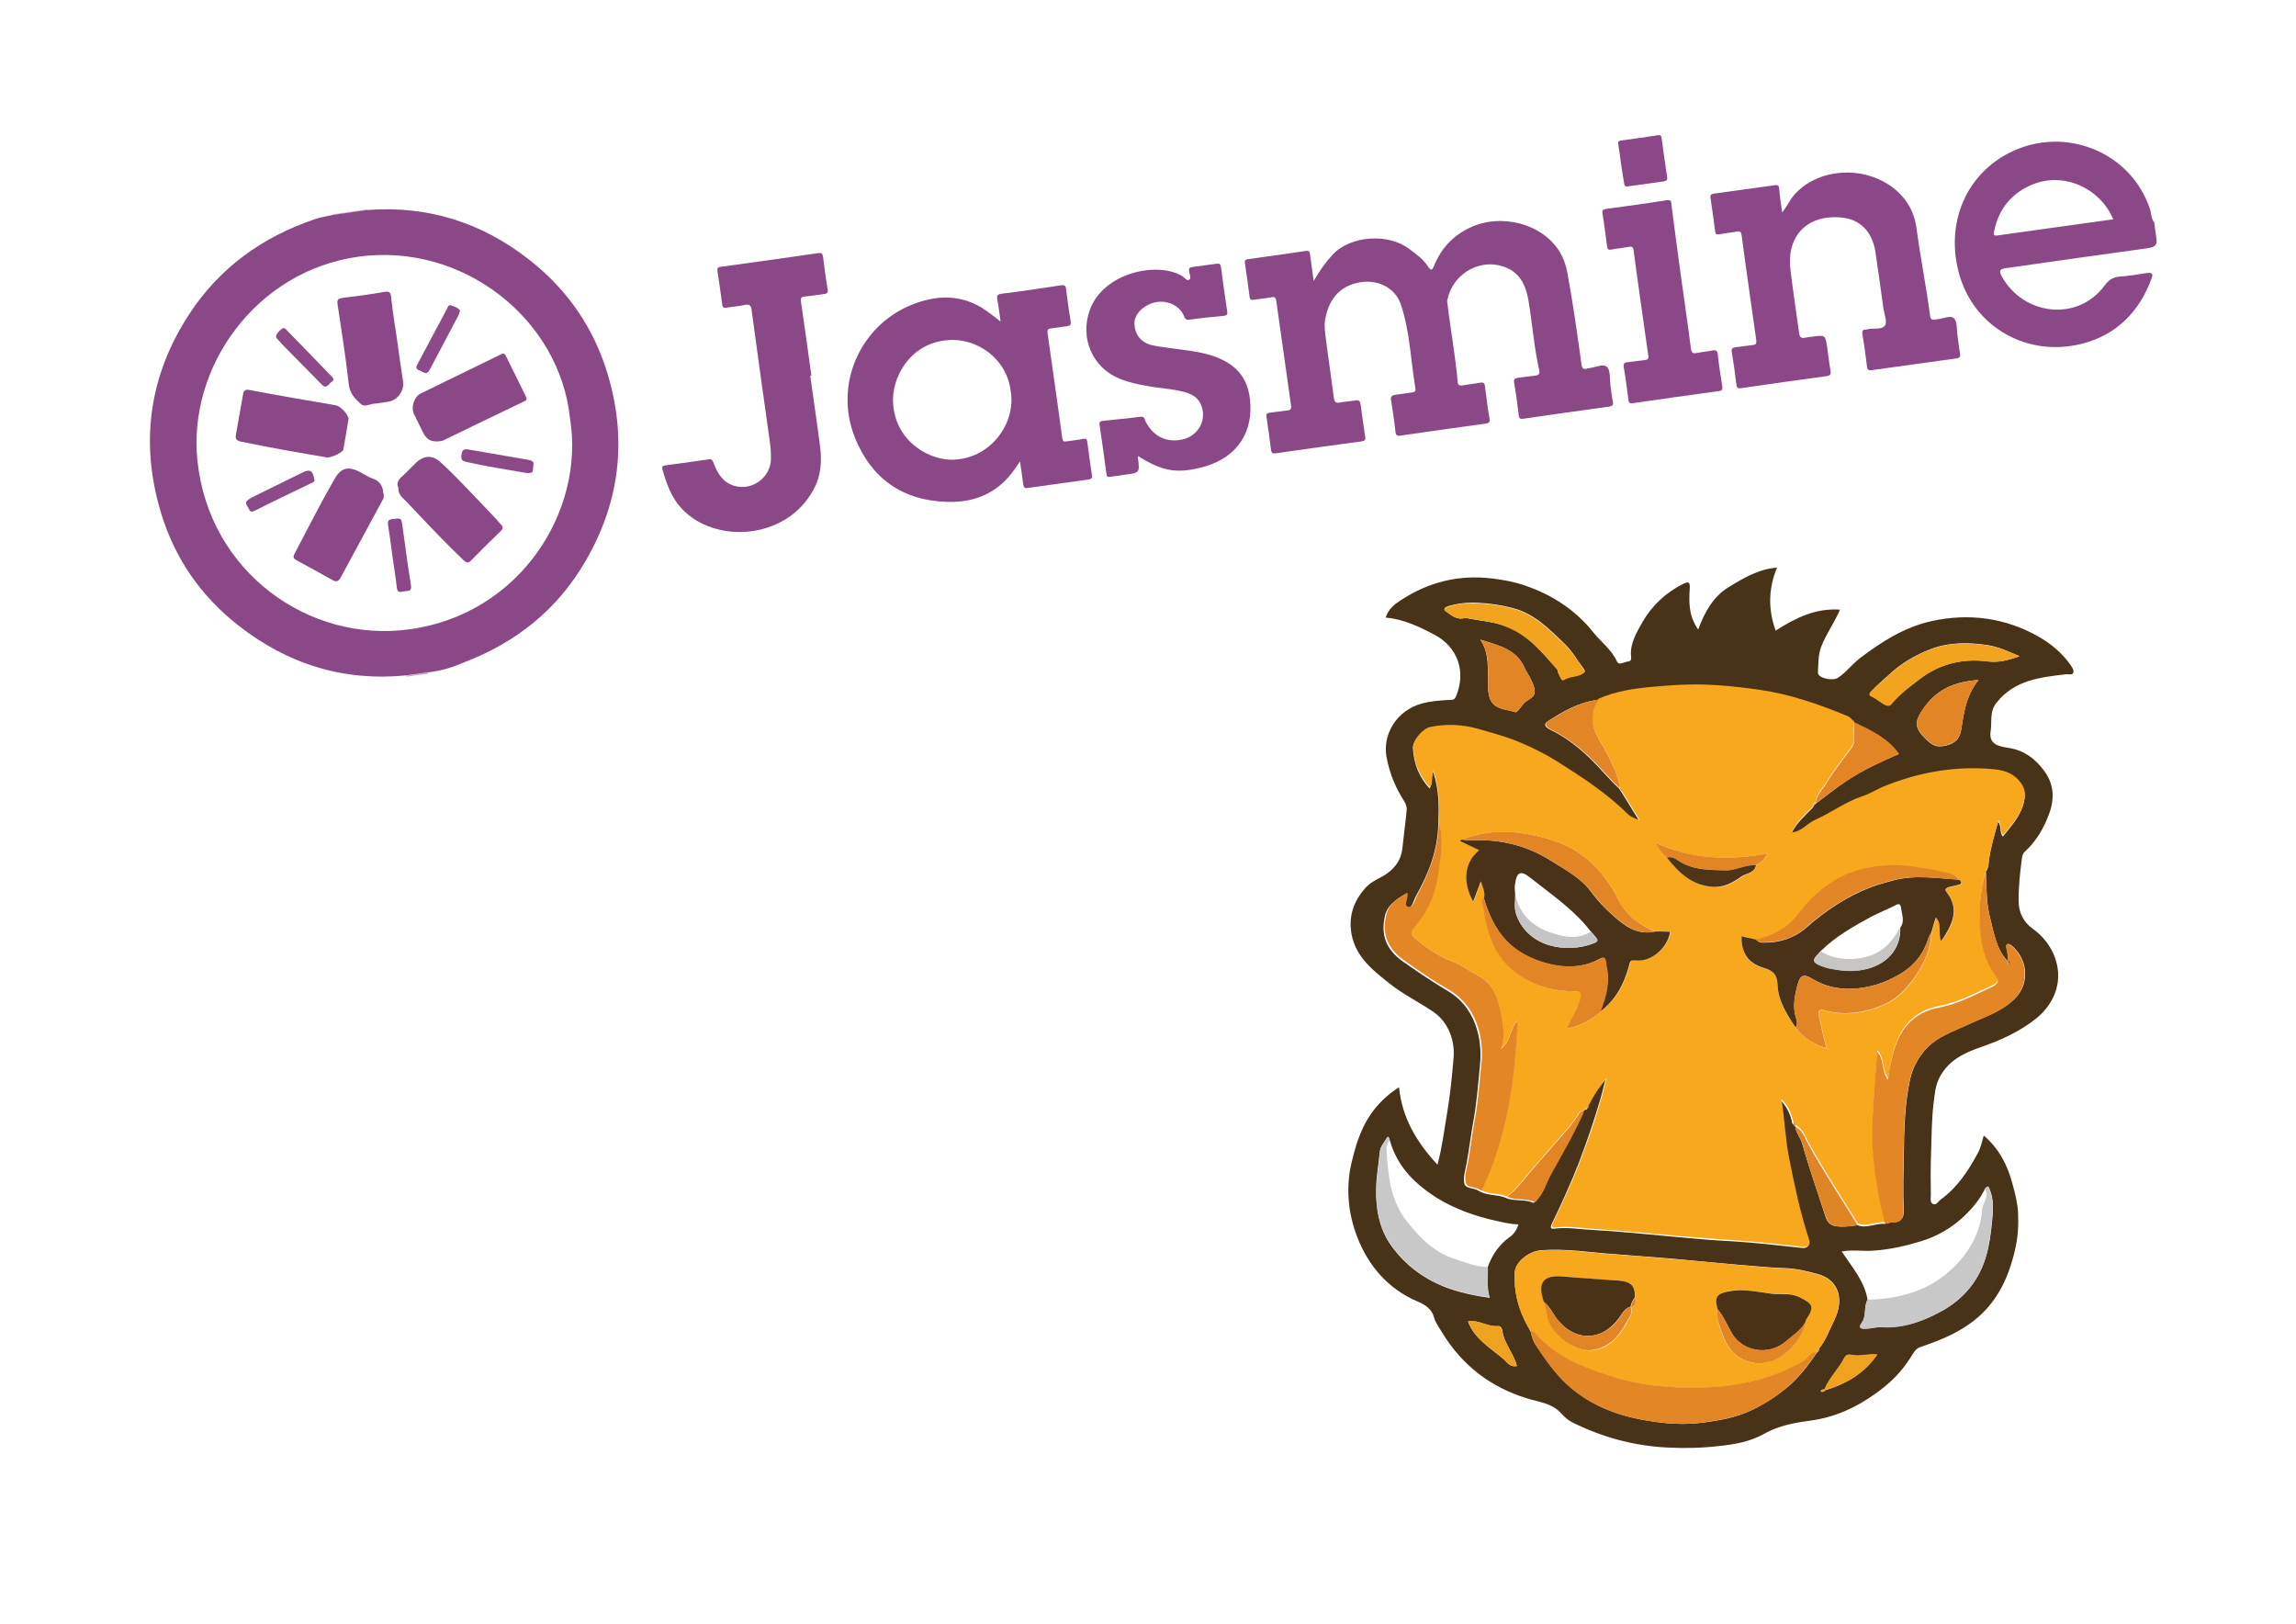 <?xml version="1.0" encoding="utf-8"?>
<!-- Generator: Adobe Illustrator 17.1.0, SVG Export Plug-In . SVG Version: 6.00 Build 0)  -->
<!DOCTYPE svg PUBLIC "-//W3C//DTD SVG 1.1//EN" "http://www.w3.org/Graphics/SVG/1.1/DTD/svg11.dtd">
<svg version="1.1" id="Layer_1" xmlns="http://www.w3.org/2000/svg" xmlns:xlink="http://www.w3.org/1999/xlink" x="0px" y="0px"
	 viewBox="0 0 841.9 595.3" enable-background="new 0 0 841.9 595.3" xml:space="preserve">
<g id="_x37_3Xofi.tif">
	<g>
		<path fill="#8B4887" d="M790.8,88.1c0.1,2.3-1.4,2.6-3.3,2.9c-17.3,2.4-34.6,4.8-51.9,7.3c-2.3,0.3-2.7,0.9-1.6,3
			c8.1,14.6,28,16.6,37.7,3.4c1.5-2,3-3.1,5.5-3.3c3.4-0.2,6.7-0.8,10-1.3c1.8-0.2,2.5,0.1,1.7,2.1c-4.5,12.2-12.9,20.6-25.4,23.8
			c-20,5.1-39.1-5.9-44.8-24.5c-6-19.5,2.4-39.2,21-46.8c19.4-7.9,41.9,1.8,48.6,21.8c0.6,1.7,0.4,3.6,1.6,5
			C790.2,83.8,790.5,85.9,790.8,88.1z M774.9,80.4c-4.9-11.5-18-17.3-29.3-12.9c-7.8,3.1-12.8,9-14.4,17.4c-0.3,1.4,0.1,1.6,1.4,1.4
			C746.6,84.3,760.7,82.4,774.9,80.4z"/>
		<path fill="#D6C4D6" d="M122,78.9c0-0.1,0-0.3,0-0.4c4.2-0.6,8.4-1.2,12.6-1.8c0,0.1,0,0.3,0.1,0.4
			C130.4,77.7,126.2,78.3,122,78.9z"/>
		<path fill="#C2A4C1" d="M149.1,248.1c0-0.2,0-0.3-0.1-0.4c2.7-0.4,5.3-0.7,8-1.1c0,0.1,0,0.3,0,0.4
			C154.4,247.3,151.8,247.7,149.1,248.1z"/>
		<path fill="#8B4887" d="M157,246.5c-2.7,0.4-5.3,0.7-8,1.1c-23,2.3-43.5-4.1-61.6-18.3c-13.8-10.8-23.4-24.7-28.4-41.4
			c-7.7-25.6-4.4-50,10.3-72.6c11.2-17.2,27-28.5,46.3-35c2.1-0.7,4.2-1,6.4-1.5c4.2-0.6,8.4-1.2,12.6-1.8
			c22.2-1.7,41.9,4.5,59.3,18.1c13,10.1,22.3,22.9,27.7,38.3c8.6,25,6.5,49.3-6.9,72.3c-10.3,17.8-25.5,29.9-44.7,37.2
			C165.9,244.7,161.5,246,157,246.5z M209,153.3c-3.8-36.4-39.3-64.4-77.5-59.2c-37.7,5.2-62.7,40.5-59.1,74.8
			c4.2,40.8,40.9,67,77.9,61.8C190.8,225.1,214.6,187.2,209,153.3z"/>
		<path fill="#8B4887" d="M481.7,103c2.3-3.9,4.4-6.9,7-9.7c6.9-7.2,20.7-7.7,28.1-2c2.5,1.9,5.1,3.7,6.8,6.4c1.3,2,1.7,1,2.3-0.4
			c2.6-6.3,6.9-10.9,13-13.8c11.6-5.5,26.7-1.5,33,8.8c1.5,2.5,2.4,5.2,2.9,8.1c2,11,3.6,22.1,5.1,33.2c0.2,1.4,0.7,2,2.1,1.5
			c0.1,0,0.3-0.1,0.5-0.1c2.3-0.2,5.3-1.8,6.7-0.5c1.4,1.2,1,4.4,1.3,6.7c0.3,2,0.5,4.1,0.9,6c0.3,1.4-0.2,1.7-1.5,1.9
			c-10.4,1.4-20.8,2.9-31.2,4.4c-1.2,0.2-1.7,0-1.8-1.3c-0.5-4-1-7.9-1.7-11.9c-0.2-1.3,0.2-1.6,1.4-1.8c2.1-0.2,4.2-0.6,6.3-0.8
			c1.3-0.1,1.8-0.6,1.5-2c-1.9-8.4-2.5-16.9-3.9-25.3c-1.3-7.9-4.7-11.8-11.2-13.2c-7.3-1.5-16.5,3-18.6,12.8
			c-0.1,0.5,0,1.1,0.1,1.6c1.1,9.5,2.9,18.9,3.7,28.4c0.1,1.1,0.6,1.5,1.7,1.3c2.2-0.4,4.4-0.6,6.5-1c1.2-0.2,1.7,0.1,1.8,1.3
			c0.5,4,1,7.9,1.7,11.9c0.2,1.3-0.2,1.6-1.4,1.8c-10.4,1.4-20.8,2.9-31.2,4.4c-1.3,0.2-1.8-0.1-1.9-1.4c-0.4-3.8-1-7.6-1.6-11.4
			c-0.3-1.6,0.3-2,1.8-2.2c1.9-0.2,3.9-0.6,5.8-0.8c0.9-0.1,1.5-0.4,1.3-1.5c-1.7-10.3-2-20.8-5.3-30.7c-2.2-6.6-9.2-9.6-16-8
			c-7.2,1.6-10.6,6.8-11.8,13.5c-0.4,2.3,0,4.8,0.3,7.2c0.9,7.2,2,14.3,2.9,21.4c0.2,1.5,0.7,2.1,2.2,1.8c1.9-0.4,3.9-0.5,5.8-0.8
			c1.2-0.2,1.6,0.2,1.8,1.4c0.5,4,1.1,7.9,1.7,11.9c0.2,1.1-0.1,1.5-1.2,1.7c-10.6,1.4-21.1,2.9-31.7,4.4c-0.9,0.1-1.4,0-1.6-1.1
			c-0.5-4.1-1.1-8.2-1.7-12.3c-0.2-1,0.2-1.4,1.2-1.5c2.1-0.2,4.2-0.6,6.3-0.8c1.3-0.1,1.7-0.5,1.5-1.9c-1.8-12.7-3.6-25.5-5.4-38.2
			c-0.2-1.4-0.7-1.7-2-1.4c-2.1,0.4-4.2,0.6-6.3,0.9c-1,0.2-1.4-0.1-1.5-1.1c-0.5-4.1-1.1-8.2-1.7-12.3c-0.2-1.1,0.2-1.4,1.2-1.5
			c7-1,14-1.9,21-3c1.4-0.2,1.6,0.4,1.7,1.5C480.8,96.4,481.2,99.3,481.7,103z"/>
		<path fill="#8B4887" d="M366.9,117.9c-0.4-2.7-0.7-5.4-1.2-8.1c-0.2-1.3-0.1-1.9,1.5-2.1c7.3-0.9,14.6-2,21.9-3.1
			c1.2-0.2,1.7,0.1,1.8,1.3c0.5,4,1,7.9,1.7,11.9c0.2,1.3-0.2,1.6-1.4,1.8c-1.9,0.2-3.9,0.6-5.8,0.8c-1.1,0.1-1.4,0.5-1.3,1.6
			c1.8,12.9,3.7,25.8,5.4,38.6c0.2,1.2,0.6,1.4,1.7,1.2c2-0.3,4-0.5,6-0.9c1-0.2,1.4,0.1,1.5,1.1c0.5,4.1,1.1,8.2,1.7,12.3
			c0.2,1.1-0.3,1.3-1.2,1.5c-7.5,1-14.9,2.1-22.3,3.1c-1.1,0.2-1.5-0.1-1.7-1.3c-0.3-2.6-0.7-5.2-1.2-8.4c-1.6,2.4-2.8,4.1-4.2,5.7
			c-6,6.8-13.8,9.4-22.6,9.1c-16.3-0.5-27.7-8.6-33.7-23.5c-7.9-19.7,2.1-41.3,20.9-48.8c8.5-3.4,17.1-3.9,25.4,1
			C362.3,114.3,364.5,116,366.9,117.9z M370.6,143.4c-1.3-11.7-12.2-19.6-23-18.7c-13.8,1-20.9,13.7-20.1,23.5
			c1.1,14.5,14.4,21,22.8,20.3C363.9,167.6,372.6,154.6,370.6,143.4z"/>
		<path fill="#8B4787" d="M653.5,77.9c1.8-2.3,2.7-4.4,4.2-6.2c7.8-9.2,22.4-10.8,32.8-5.2c7,3.8,11.3,9.6,12.3,17.5
			c1.4,10.6,3.5,21,4.9,31.6c0.2,1.5,0.7,1.9,2.1,1.5c0.1,0,0.2,0,0.2,0c2.2-0.1,5.1-1.7,6.5-0.4c1.3,1.2,0.9,4.2,1.3,6.5
			c0.3,2.1,0.5,4.2,0.9,6.3c0.2,1.1,0,1.7-1.3,1.9c-10.3,1.4-20.7,2.9-31,4.3c-1.2,0.2-1.7-0.1-1.8-1.3c-0.5-4-1-7.9-1.7-11.9
			c-0.2-1.3,0.3-1.7,1.4-1.7c0.2,0,0.3,0,0.5-0.1c2.2-0.5,5.3,0.3,6.4-1.4c0.9-1.4-0.3-4.2-0.6-6.3c-0.9-6.8-1.9-13.7-2.9-20.5
			c-1.1-7.4-5.5-12.3-13-12.8C666.2,79,658,82.8,656.5,93c-0.3,2.4-0.1,5,0.2,7.4c0.9,7.2,2,14.4,3,21.7c0.2,1.6,0.8,2,2.3,1.7
			c0.9-0.2,1.9-0.3,2.8-0.4c4.5-0.6,4.5-0.6,5.2,4c0.4,2.8,0.7,5.6,1.2,8.4c0.2,1.3,0.1,1.9-1.5,2.1c-10.4,1.4-20.8,2.9-31.2,4.4
			c-1.2,0.2-1.7-0.1-1.8-1.3c-0.5-4-1-7.9-1.7-11.9c-0.2-1.3,0.2-1.6,1.4-1.8c2.1-0.2,4.2-0.6,6.3-0.8c1.1-0.1,1.4-0.5,1.3-1.7
			c-1.8-12.9-3.7-25.8-5.4-38.7c-0.2-1.2-0.7-1.4-1.7-1.2c-2.2,0.4-4.4,0.6-6.5,1c-1,0.2-1.4-0.1-1.5-1.1c-0.5-4.1-1.1-8.2-1.7-12.3
			c-0.2-1.1,0.3-1.3,1.2-1.5c7.5-1,14.9-2.1,22.4-3.1c1.1-0.2,1.5,0.2,1.6,1.3C652.6,71.9,653,74.6,653.5,77.9z"/>
		<path fill="#8B4887" d="M297.1,137.8c1.2,8.6,2.5,17.2,3.6,25.8c0.7,5.5,0.4,10.8-2.4,15.9c-10,18.6-36.3,20-48.4,6.9
			c-3.8-4.1-5.5-9.1-7-14.3c-0.3-1,0.1-1.4,1.1-1.5c5.3-0.7,10.6-1.4,15.8-2.2c1.1-0.2,1.4,0.2,1.8,1.2c1.6,4.3,3.9,8,9,8.8
			c6.2,1,12-3.9,12.1-10.2c0-2.1-0.1-4.1-0.4-6.1c-2.3-16.1-4.5-32.3-6.7-48.4c-0.2-1.8-0.8-2.2-2.5-1.9c-2.2,0.5-4.5,0.6-6.7,1
			c-1.1,0.2-1.5-0.2-1.6-1.3c-0.5-4-1.1-7.9-1.7-11.9c-0.2-1.2,0-1.7,1.3-1.8c11.9-1.6,23.7-3.3,35.6-5c1.2-0.2,1.6,0.1,1.8,1.4
			c0.5,4,1,7.9,1.7,11.9c0.2,1.3-0.3,1.6-1.4,1.7c-2.3,0.3-4.7,0.7-7,0.9c-1.4,0.1-1.6,0.7-1.4,1.9c1.3,9,2.6,18,3.8,27
			C297.4,137.7,297.2,137.7,297.1,137.8z"/>
		<path fill="#8B4887" d="M417.3,167.2c0,0.5-0.1,0.7,0,0.9c0.6,5.2,0.6,5.2-4.5,5.9c-1.9,0.3-3.7,0.5-5.6,0.8
			c-1,0.2-1.4-0.1-1.5-1.1c-0.8-6-1.6-12-2.5-17.9c-0.2-1.1,0.2-1.4,1.2-1.5c4.6-0.5,9.2-0.9,13.8-1.5c1.5-0.2,1.5,0.9,1.8,1.6
			c2.7,5.4,7.4,7.9,13.2,6.8c6.4-1.2,9.8-7.8,6.9-13.4c-1.2-2.3-3.2-3.3-5.5-4c-4.6-1.3-9.3-1.4-14-2.3c-3.4-0.6-6.7-1.3-9.9-2.6
			c-10.1-4-14.8-14.9-11.1-25.2c4.9-13.7,24.5-17.9,33.7-12.6c0.9,0.5,1.9,2,2.7,1.5c1-0.6,0.1-2.1,0-3.2c-0.1-1,0.2-1.4,1.2-1.5
			c3-0.4,5.9-0.8,8.8-1.2c1.1-0.2,1.5,0,1.7,1.2c0.7,5.4,1.5,10.9,2.3,16.3c0.2,1.1-0.2,1.5-1.3,1.6c-4.2,0.4-8.4,0.8-12.6,1.4
			c-1.2,0.2-1.6-0.4-1.9-1.2c-1.7-4.4-7.5-6.9-12.9-4.4c-3.4,1.6-5.6,4.5-5.3,7.5c0.3,3.9,2.6,6.6,6.6,7.5c3.3,0.7,6.7,1,10.1,1.5
			c4.5,0.6,9,1.2,13.2,2.8c7.1,2.7,11.5,7.4,12.4,15.2c1.5,12.1-4.5,21.4-16.4,24.9C431.9,173.8,426.5,173,417.3,167.2z"/>
		<path fill="#8B4787" d="M616.4,101.5c1.2,8.7,2.5,17.4,3.6,26.1c0.2,1.6,0.6,2.2,2.3,1.8c1.8-0.4,3.7-0.5,5.6-0.9
			c1.5-0.3,1.9,0.2,2,1.6c0.4,3.8,1,7.6,1.6,11.4c0.2,1.3-0.1,1.8-1.4,1.9c-10.4,1.4-20.8,2.9-31.2,4.4c-1.1,0.2-1.7,0-1.8-1.3
			c-0.5-4-1-7.9-1.7-11.9c-0.2-1.2,0.2-1.7,1.4-1.8c2.1-0.2,4.2-0.6,6.3-0.8c1.1-0.1,1.5-0.5,1.3-1.6c-1.8-12.9-3.7-25.8-5.4-38.7
			c-0.2-1.2-0.6-1.4-1.7-1.2c-2.2,0.4-4.4,0.6-6.5,1c-1,0.2-1.4-0.1-1.5-1.1c-0.5-4.1-1.1-8.2-1.7-12.3c-0.2-1.1,0.3-1.3,1.2-1.5
			c7.5-1,14.9-2,22.4-3.2c1.7-0.2,1.6,0.7,1.7,1.7C614,83.9,615.2,92.7,616.4,101.5z"/>
		<path fill="#8B4787" d="M594.4,60c-0.3-2.3-0.6-4.7-1-7c-0.2-1,0.1-1.4,1.1-1.5c4.4-0.6,8.9-1.2,13.3-1.9c1.1-0.2,1.4,0.2,1.5,1.2
			c0.6,4.7,1.3,9.3,2,14c0.2,1.1-0.1,1.5-1.2,1.7c-4.4,0.6-8.7,1.2-13,1.8c-1.2,0.2-1.5-0.2-1.6-1.3C595.1,64.7,594.8,62.4,594.4,60
			z"/>
		<path fill="#8B4787" d="M145.6,124.6c0.7,5.1,1.4,10.2,2.2,15.3c0.5,3.4-2.1,6.9-5.5,7.4c-1.7,0.2-3.4,0.6-5.1,0.7
			c-1.6,0.1-3.5,1.4-4.9,0.1c-2.1-1.9-4-3.8-4.4-7.1c-1.1-9.8-2.6-19.5-4.1-29.3c-0.3-1.7,0.1-2.3,1.9-2.5
			c5.1-0.6,10.3-1.3,15.3-2.2c1.8-0.3,2.2,0.2,2.4,1.9C144,114.2,144.8,119.4,145.6,124.6z"/>
		<path fill="#8B4887" d="M127.8,153.5c-0.6,3.7-1.2,7.5-1.9,11.3c-0.2,1.1-4.6,3.1-6,2.9c-10.6-1.8-21.1-3.6-31.6-5.8
			c-1.5-0.3-2.1-1-1.8-2.5c0.9-4.9,1.7-9.8,2.6-14.7c0.2-1.4,0.7-2.1,2.5-1.7c10.5,2,21.1,3.8,31.6,5.6
			C124.8,148.9,127.7,151.9,127.8,153.5z"/>
		<path fill="#8B4887" d="M161.8,161.7c-3.5,0.5-5.3-0.3-6.7-3.2c-1.1-2.2-2.2-4.4-3.3-6.7c-1.2-2.4,0-6.3,2.4-7.5
			c9.8-4.8,19.7-9.6,29.5-14.4c1-0.5,1.4-0.2,1.8,0.6c2.5,5,4.9,10,7.4,15c0.4,0.8,0.2,1.2-0.6,1.6c-9.9,4.7-19.7,9.5-29.6,14.3
			C162.4,161.6,161.9,161.7,161.8,161.7z"/>
		<path fill="#8B4887" d="M140.5,180.5c0.4,1.2,0.3,1.9-0.2,2.8c-5.1,9.4-10.2,18.8-15.3,28.3c-0.9,1.6-1.6,1.9-3.2,1
			c-4.3-2.4-8.6-4.8-12.9-7.1c-1-0.6-1.7-1-0.9-2.5c4.8-9.1,9.5-18.4,14.6-27.3c2.4-4.2,5-4.9,9.3-2.7c1.5,0.8,3,1.8,4.6,2.4
			C139.1,176.2,140.4,178.1,140.5,180.5z"/>
		<path fill="#8B4887" d="M146.1,178.9c-0.8-1.7-0.1-3,1.3-4.2c1.8-1.6,3.4-3.4,5.2-5.1c3-2.8,6.1-2.8,9.1,0
			c6.1,5.6,11.7,11.8,17.4,17.7c1.6,1.6,3.1,3.3,4.6,5c0.8,0.8,0.8,1.5,0,2.3c-3.7,3.6-7.4,7.2-11,10.9c-1.1,1.1-1.7,0.8-2.7-0.1
			c-5.9-5.6-11.5-11.5-17.1-17.4c-1.7-1.7-3.3-3.6-5-5.2C146.8,181.8,146,180.6,146.1,178.9z"/>
		<path fill="#8B4787" d="M143.9,203.9c-0.5-3.8-1-7.6-1.6-11.4c-0.2-1.5,0.1-2,1.6-2.2c3.3-0.4,3.2-0.5,3.7,2.7
			c1,7.2,1.9,14.4,3.1,21.6c0.4,2.5-1.3,1.9-2.5,2.2c-1.3,0.2-2.5,0.8-2.7-1.5C145.1,211.5,144.4,207.7,143.9,203.9z"/>
		<path fill="#8C4A88" d="M168.7,113.9c-0.3,0.8-0.4,1.5-0.8,2.1c-3.4,6.5-6.9,13-10.3,19.5c-1.3,2.4-2.5,0.7-3.8,0.3
			c-1.6-0.6-1.2-1.4-0.6-2.5c3.6-6.7,7.1-13.4,10.7-20.1c0.3-0.6,0.5-1.7,1.6-1.2C166.7,112.4,168,112.8,168.7,113.9z"/>
		<path fill="#8C4A88" d="M115.2,175.5c0.5,1-0.3,1.3-1,1.6c-7,3.4-14,6.7-20.9,10.2c-1.1,0.5-1.6,0.3-2-0.6c-0.4-1.1-2-2.2-0.3-3.5
			c0.9-0.6,1.9-1.1,2.9-1.6c5.7-2.8,11.4-5.6,17.1-8.4C113.6,171.9,114.7,172.5,115.2,175.5z"/>
		<path fill="#8C4A88" d="M103.8,120.3c0.5-0.1,0.9,0.2,1.2,0.6c5.6,5.7,11.2,11.5,16.8,17.3c1.3,1.3-0.3,1.7-0.8,2.3
			c-0.8,0.9-1.6,2-3,0.5c-4.4-4.5-8.9-9-13.3-13.5c-0.8-0.8-1.7-1.7-2.4-2.6c-0.5-0.6-1.5-1.1-0.9-2.2
			C101.9,121.7,102.8,120.9,103.8,120.3z"/>
		<path fill="#8C4987" d="M194.3,173.4c-0.8,0-1.1,0.1-1.3,0c-7.4-1.3-14.8-2.4-22.2-4.1c-1.8-0.4-1.8-1.5-1.5-3
			c0.3-1.7,1.2-1.7,2.5-1.5c7.3,1.3,14.7,2.5,22,3.8c1.1,0.2,2.1,0.6,1.8,1.9C195.3,171.6,195.9,173.4,194.3,173.4z"/>
	</g>
</g>
<g id="Og1VUE.tif">
	<g>
		<g>
			<path fill="#493318" d="M727.4,416.3c5.6,4.8,8.7,10.8,10.5,17.6c1,3.6,1.9,7.1,2.1,10.9c0.2,4.5-0.1,9.1-1.1,13.3
				c-2.5,10.9-7.1,20.6-16.9,27.4c-5.7,4-11.8,6.3-18.2,8.5c-1.5,0.5-2.5,2.6-3.5,4.1c-3.3,5.2-7.7,9.4-12.7,12.9
				c-7.1,5.1-14.8,8.6-23.6,9.8c-5.9,0.8-11.7,1.8-17.2,4.9c-5.1,2.9-11,3.9-17,4.5c-6.1,0.7-12.2,0.8-18.3,0.5
				c-12.4-0.6-24.2-3.8-35.3-9.4c-1.5-0.8-2.8-2.1-4-3.4c-3.3-3.5-8-3.9-12.2-5.2c-13.4-4.1-23.8-12.1-31.1-24
				c-1.1-1.9-2.5-3.6-3.1-5.8c-0.8-3-3.3-4.6-5.9-5.7c-10.9-4.6-18.1-13.1-22.2-23.6c-3.5-9-4.4-18.8-1.8-28.6
				c0.8-3.2,1.6-6.2,2.9-9.3c2.8-6.9,7.2-12.6,14.2-17.1c1.1,11.1,6.3,20,14.1,28.4c1.7-6.4,2.4-12.3,3.4-18.2
				c1.2-6.9,1.9-13.9,2.5-20.9c0.5-5.7-1.4-13-7.8-17.2c-5.1-3.4-10.7-6.2-15.4-9.9c-6.1-4.8-12.6-9.8-14.2-18.2
				c-1.2-6.4,0.6-12.1,5.1-17.1c2.3-2.6,5.5-3.5,8.1-5.4c3.1-2.3,5-5.2,5.4-9c0.5-4.8,1.2-9.5,1.6-14.2c0.1-1.1-0.4-2.4-1-3.3
				c-3.2-5-5.3-10.2-6.4-16.1c-1.5-8.3,3.7-16.9,12.7-19.5c3.5-1,6.9-1.2,10.4-1.4c0.9-0.1,1.7,0.2,2.3-1.1c3.9-9,0.9-18.3-8-22.9
				c-5.5-2.9-11.2-5.6-17.7-6.2c1-3.2,3.4-5,5.8-6.5c10.1-6.6,21.2-9.3,33.4-7.8c4,0.5,7.9,1.2,11.7,2.5c10,3.4,18.6,8.9,25.2,17.2
				c2.9,3.6,6.7,6.3,8.7,10.7c0.6,1.4,2.1,0.5,3.2,0.2c0.9-0.3,2.2,0,2-1.7c-0.6-4.9,2-9.1,4.2-13c3.5-6.1,8.7-10.9,15.2-14.1
				c2-0.9,2.2,0.1,2.1,1.7c-0.3,5.1-0.5,10.1,3.1,15.2c2.3-6.3,5.5-12.1,11.1-15.5c5.4-3.3,11-6.7,17.8-7.2
				c-3.2,7.7-3.3,15.4-0.5,23.1c7.2-4.6,14.5-8.3,23.6-7.7c-2.1,4.9-5.1,8.9-6.9,13.6c-1.2,3.2-1,6.3-1.2,9.4
				c-0.2,2.1,5.4,3.3,7.3,2c3.1-2,5.2-5,8.1-7.2c8-6.1,16.4-11.4,26.3-13.6c13.7-3,27.1-1.2,39.2,5.7c4.4,2.5,8.7,6,11.8,10.5
				c0.6,0.9,1.3,2,0.9,2.8c-0.4,0.9-1.7,0.4-2.6,0.5c-9.5,1.1-18.9,2.1-25.5,10.4c-2.7,3.3-1.6,7.1-2.2,10.7
				c-0.7,4.9,3.6,5.4,6.7,5.9c5.6,0.9,9.6,3.9,12.8,8.2c3.5,4.6,4.1,9.7,2.2,15.3c-2,5.7-4.8,10.6-9.3,14.7
				c-0.5,0.5-0.8,1.4-0.9,2.2c-0.7,5.3-1.3,10.7-1.2,16.1c0.1,4.1,1.9,7.5,5.3,9.9c3.3,2.4,5.8,5.4,7.5,9.2c4,9.2,0.6,18-6.5,23.7
				c-5.9,4.7-12.9,7.9-20.2,10.4c-6.1,2.1-11.9,4.9-15.1,11.1c-1.6,3-1.8,6.4-2.2,9.5c-0.7,5.8-0.7,11.7-0.9,17.5
				c-0.2,5.4-0.2,10.8-0.1,16.2c0,1.1-0.4,2.7,0.8,3.2c1.3,0.6,1.9-1,2.9-1.7c6.1-4.4,10.1-10.6,13.6-17.1
				C726.3,420.8,726.7,418.7,727.4,416.3z M667.6,510.1c0.7,0.4,1.2,0.1,1.7-0.4c7.7-2.4,14.4-6.2,19-13.1c0-0.1,0.1-0.2,0.1-0.2
				c0,0.1,0,0.2,0,0.3c-3.2-0.4-6.5,0.8-9.7,0.1c-0.9-0.2-1.9,0.1-2.4,1.1c-2.1,4.1-5.5,7.3-7.3,11.6
				C668.4,509.4,667.8,509.4,667.6,510.1c0,0.1,0,0.2,0,0.3C667.6,510.3,667.6,510.2,667.6,510.1z M538.3,484.5
				c-0.1-0.1-0.1-0.1-0.2-0.2C538.2,484.3,538.3,484.4,538.3,484.5c2.3,6.2,7.9,9.5,12.6,13.4c1.5,1.2,2.7,3.5,5.3,2.9
				c0.1,0.1,0.1,0.2,0.2,0.2c-0.1-0.1-0.2-0.1-0.2-0.2c-1.1-4.6-4.7-8.1-5.3-12.9c-0.1-0.8-0.6-1.8-1.5-1.7
				C545.5,486.6,542.2,483.7,538.3,484.5z M658.3,413L658.3,413c0.2,2.3,1.9,4,2.5,6.2c2.6,9.1,5.7,17.9,8.6,26.9
				c1.1,3.4,3.3,3.5,5.7,3.6c2,0.1,4-0.3,6-0.5c3.4,1.3,6.6-0.8,10-0.5c1-0.2,2.1-0.6,3.1-0.6c3.6,0,4-2.6,3.9-5
				c-0.4-6.6-0.1-13.1,0-19.7c0.1-9.3,0.3-18.6,2.3-27.7c0.9-4.1,2.9-7.9,5.8-11.1c4.3-4.7,10.2-6.5,15.7-9.1
				c5.9-2.8,12.2-4.6,17.1-9.6c5.5-5.6,4.5-14.7-1.7-19.5c-0.3-0.2-1-0.4-1.3-0.3c-0.3,0.1-0.4,0.8-0.3,1.2c0.4,1.6,0.7,3.2,0.5,4.9
				l-0.1,0.1c-4.1-4.3-4.9-10.1-6.3-15.5c-1.5-5.6-1.4-11.6-1.6-17.4c0.9-1,0.8-2.1,1-3.3c0.6-4.9,2-9.7,3.5-14.9
				c1.3,2,0.4,3.9,1.7,5.5c2.8-3.5,5.8-6.7,7.3-11.1c1.3-3.9,1-6.4-1.8-9.3c-2.5-2.6-5.9-3.5-9-3.8c-14.1-1.3-27.6,1.1-40.7,6.5
				c-2.5,1-4.9,2.5-7.4,3.4c-6.3,2.1-11.5,6.1-17.4,8.7c-3,1.3-5,4.3-8.6,4.6c1.9-4,5.1-6.7,7.9-9.6c0.3-0.4,0.6-0.9,0.9-1.3
				c0,0,0,0,0,0c3.9-2.9,7.8-6.1,11.9-8.8c5.8-3.8,12.1-6.7,18.6-9.5c-4.2-6-10.3-8.7-16.4-11.6c-0.9-0.6-1.4-1.5-2.5-2
				c-10.4-4.3-21-8-32.1-9.6c-9.9-1.4-19.8-2.4-29.9-1.8c-3.2,0.2-6.3,0.4-9.5,0.7c-6.8,0.6-13.5,1.6-19.8,4.4
				c-6.9,0.8-12.7,4.2-18.3,7.8c-1.9,1.2-0.8,2.3,0.8,3.1c5.6,2.7,10.4,6.4,14.9,10.8c3.6,3.5,6.6,7.3,10.3,10.7l0,0
				c0.3,0.4,0.6,0.9,0.9,1.3c2.2,3.6,4.4,7.1,6.6,10.7c-1.9-0.5-3.5-1.3-4.7-2.5c-7.6-7.6-16.6-13.3-25.6-19
				c-5.2-3.3-10.7-5.9-16.5-8.1c-4.1-1.6-8.3-2.6-12.4-3.8c-5.6-1.7-11.6-1.9-17.5-0.7c-2.7,0.6-6.5,4.8-6.3,7.4
				c0.3,5.6,2.2,10.5,6.1,14.8c1.1-1.8,0.5-3.8,1.3-6.2c2.2,6.7,2.2,12.8,1.9,18.9c-0.1,9.7-3.5,18.4-8.2,26.7
				c-0.9,1.6-1.4,4.9-3.4,4.3c-1.9-0.5,0.5-3.3-0.3-5.1c-4.6,2.5-6.8,4.8-7.6,7.8c-1.7,7.1,0.2,12.5,6.5,17
				c5.3,3.7,10.7,7.4,16.3,10.7c10.1,5.8,13,17.4,12,27.2c-0.7,7-1.2,14-2.5,21c-0.9,5-1.5,10-2.4,15c-0.5,2.6-1.4,5.4-0.8,7.7
				c0.5,1.8,3.8,1.3,5.5,2.7c0.1,0.1,0.2,0.1,0.3,0.1c2.9,1.5,6.3,1,9.2,2.2c3.2,1.5,6.8,0.4,10,1.8c0.7,0.3,1.1-0.7,1.5-1.2
				c2.3-2.5,3-5.8,4.6-8.7c4.2-7.6,8.6-15,12.1-23c0,0,0.1-0.2,0.1-0.2c0.2-0.3,0.4-0.6,0.6-0.8c0.2,0,0.3-0.1,0.5-0.2
				c0.8-0.1,0.8-0.7,0.8-1.3c1.7-3.2,3.5-6.3,6.5-9.7c-0.8,3-1.3,5.3-2,7.6c-2.3,7.8-4.9,15.4-7.8,23c-2.9,7.4-6.2,14.7-9.7,21.9
				c-1,2-0.6,2.4,1.3,2.1c4.4-0.5,8.8,0.3,13.1,0.5c10.7,0.6,21.4,1.7,32.1,2.7c6.6,0.6,13.2,1.2,19.8,1.5c8.3,0.5,16.7,1.5,25,2.4
				c2.4,0.3,3.1-0.8,2.4-2.8c-3.2-9.8-5.3-19.8-7.3-29.9c-1.4-7.1-1.6-14.3-2.8-21.5c2.4,2.4,3.8,5.3,4.4,8.6
				C657.6,412.1,657.7,412.7,658.3,413z M509.6,418c-0.1-0.7-0.6-1.8-1.1-0.8c-0.9,1.7-2.4,3-2.6,5.3c-0.4,4.3-1.2,8.6-1.3,13
				c-0.2,7.6,1.1,14.9,5.4,21c5.3,7.5,12.7,12.9,21.6,16c4.7,1.6,9.4,2.6,14.6,3.3c-1.3-3.8-0.6-7.5-0.7-11.2
				c1.6-4.5,4.2-8.3,8.1-11.1c1.6-1.1,2.5-2.6,3.2-4.6c-2.9-0.1-5.5-0.7-8.1-1.3c-7.7-1.7-14.9-4.2-21.8-8.4
				C518.6,433.9,512.3,427.6,509.6,418z M684.8,476.5c-1.5,2.6-0.3,6-2.1,8.4c-1.6,2.2,0.1,2.2,1.3,2.2c2,0,4-0.7,6-0.6
				c8.3,0.5,15.8-2.4,22.6-6.2c7.7-4.4,13.3-11.1,15.8-20.2c1.1-3.9,1.6-7.8,2-11.7c0.4-4.1,0.9-8.5-0.9-12.6
				c-0.5-1.1-0.5-1.1-1.6-0.1c-1.8,3.9-4.6,7.2-7.7,10.2c-4.6,4.3-9.9,7.4-15.9,9.2c-5.6,1.7-11.3,3-17.2,3.4
				c-3.7,0.3-7.6-0.4-11.8,0.3C679.3,464.8,683.7,469.8,684.8,476.5z M561.2,488L561.2,488c0.5,1.8,0.9,3.6,2,5.2
				c3.5,5.1,6.9,10.2,11.5,14.4c8.1,7.4,18,11.3,28.6,13.1c6.8,1.2,13.7,1.8,20.7,0.9c6.5-0.8,12.7-1.9,18.7-4.8
				c4.9-2.4,9.3-5.3,13.5-8.9c4-3.6,7.1-7.7,10.1-12.1l0,0c0.6-0.3,0.7-0.8,0.7-1.4c2.6-3.1,3.8-6.9,5.6-10.4
				c3.7-7.5,1.8-14.7-6-16.9c-4.1-1.1-8.1-2.1-12.5-2.2c-3.5-0.1-7-0.4-10.6-0.7c-10.3-0.8-20.6-1.9-30.9-2.8
				c-6.8-0.5-13.6-1.1-20.4-1.6c-9.1-0.6-18.2-2.2-27.4-1.4c-4.3,0.4-9.1,4.3-9.3,7.9c-0.5,7.2,1.3,14,4.9,20.2
				C560.6,487.1,560.9,487.5,561.2,488z M537.4,226.5c4.5,1.1,9.6,1.2,14.6,3c8.3,3.1,13.4,9.6,18.9,15.7c0.4,0.5,0.3,1.4,0.7,1.9
				c0.5,0.8,0.9,2.7,2,2c2.3-1.6,5.5-0.8,7.5-2.9c0.1-0.1-0.2-0.9-0.5-1.2c-2.3-3-4.2-6.4-6.9-9c-5.6-5.3-10.9-11-19.1-13.1
				c-4.2-1.1-8.4-1.7-12.5-1.9c-3.5-0.2-7.3,0.1-10.9,1.2c-1,0.3-2.5,1-0.8,2C532.3,225.6,534.1,227.5,537.4,226.5z M740.6,240.6
				c-3.7-1.5-7.2-3.3-11.3-4c-7.3-1.2-14.6-1.2-21.4,1.4c-5.7,2.2-11,5.3-15.5,9.6c-1.8,1.7-3.7,3.2-5.4,5c-0.6,0.7-2.5,2-0.7,2.7
				c2.5,1,5.7,4.6,7.1,2.9c3.2-3.8,6.9-6.6,10.8-9.5c7.3-5.5,15.7-7.3,24.3-6.3C733,243.1,736.6,241.9,740.6,240.6z M542.8,234.5
				c3.5,5.2,2.6,10.9,2.8,16.3c0.1,3.2,0.2,6.4,3.1,8.2c2,1.2,4.7,1.3,7,2.1c0.6,0.2,2-2,3-3.2c1.4-1.6,4.4-1.9,4-4.9
				c-0.3-2.3-1.5-4.2-2.6-6.2c-0.3-0.5-0.7-1-0.9-1.6C556.2,237.9,549.3,236.6,542.8,234.5z M725.5,249.3
				c-9.1,0.6-15.5,3.6-20.3,10.6c-2.9,4.2-3.5,6.6,0.5,10.6c2.3,2.3,3.9,3.6,7,3c3.4-0.6,5.7-1.9,6.4-5.8
				C720.1,261.5,720.8,255.1,725.5,249.3z"/>
			<path fill="#F7A81C" d="M657.6,411.5c-0.6-3.3-2-6.2-4.4-8.6c1.2,7.2,1.4,14.4,2.8,21.5c2,10.1,4.1,20.1,7.3,29.9
				c0.7,2,0,3.1-2.4,2.8c-8.3-0.9-16.6-1.9-25-2.4c-6.6-0.4-13.2-1-19.8-1.5c-10.7-1-21.4-2-32.1-2.7c-4.4-0.3-8.7-1.1-13.1-0.5
				c-1.9,0.2-2.2-0.1-1.3-2.1c3.5-7.2,6.8-14.4,9.7-21.9c2.9-7.6,5.6-15.2,7.8-23c0.7-2.3,1.2-4.6,2-7.6c-3,3.3-4.8,6.4-6.5,9.7
				c-0.6,0.2-0.8,0.7-0.8,1.3c-0.1,0.1-0.3,0.2-0.5,0.2c-0.5,0.1-0.7,0.3-0.6,0.8c0,0-0.1,0.2-0.1,0.2c-1.3-0.7-1.6,0.3-2.1,1.1
				c-1,1.5-1.9,3-3.1,4.3c-5.3,6.1-10.7,12.1-15.9,18.3c-2.2,2.6-4.2,5.4-7.1,7.3c-3-1.2-6.3-0.7-9.2-2.2
				c9.4-19.7,12.3-40.7,13.2-62.2c-2.9,2.5-2,7.3-6.2,10.2c1.6-4.1,1-7.5,0.5-10.6c-1-6.3-2.3-12.9-8.8-16.2c-3.2-1.7-6.1-4-9.6-5.3
				c-4.9-1.8-9.2-4.8-13.2-8.2c-1.3-1.2-2.4-2.3-0.7-4.1c5.2-5.7,8-12.6,9-20.2c0.8-6.1,2.1-12.3,0.1-18.4
				c0.3-6.1,0.3-12.2-1.9-18.9c-0.8,2.4-0.1,4.4-1.3,6.2c-3.9-4.3-5.9-9.2-6.1-14.8c-0.1-2.6,3.6-6.9,6.3-7.4
				c5.9-1.2,11.9-0.9,17.5,0.7c4.1,1.2,8.3,2.3,12.4,3.8c5.8,2.2,11.3,4.9,16.5,8.1c9,5.7,17.9,11.4,25.6,19c1.2,1.2,2.7,2,4.7,2.5
				c-2.2-3.6-4.4-7.1-6.6-10.7c0-0.6-0.1-1.3-0.9-1.3c0,0,0,0,0,0c0-0.5,0.1-0.9,0-1.4c-1.6-6.6-5.2-12.3-8.4-18.2
				c-2.2-4-1.9-9.3,0.8-12.8c6.3-2.8,13-3.8,19.8-4.4c3.1-0.3,6.3-0.5,9.5-0.7c10.1-0.6,20,0.4,29.9,1.8c11.1,1.6,21.7,5.3,32.1,9.6
				c1.1,0.4,1.6,1.4,2.5,2c-0.1,1.4-0.1,2.8-0.2,4.2c-0.1,1.7,0.4,3.5-0.8,5.1c-3.2,4.3-6.5,8.6-9.4,13.2c-1.4,2.3-3.7,4.3-3.8,7.3
				c0,0,0,0,0,0c-0.9,0-0.9,0.6-0.9,1.3c-2.8,2.9-6,5.6-7.9,9.6c3.7-0.3,5.7-3.3,8.6-4.6c5.9-2.6,11.1-6.6,17.4-8.7
				c2.5-0.8,4.9-2.3,7.4-3.4c13.1-5.4,26.6-7.8,40.7-6.5c3.1,0.3,6.5,1.1,9,3.8c2.8,3,3,5.4,1.8,9.3c-1.4,4.4-4.4,7.6-7.3,11.1
				c-1.3-1.6-0.4-3.4-1.7-5.5c-1.5,5.2-2.9,10-3.5,14.9c-0.1,1.2-0.1,2.4-1,3.3c-2.3,7.4-2.7,15-2,22.6c0.6,5.8,2,11.2,5.8,15.9
				c1.6,2-0.4,3.3-1.7,3.9c-6.3,2.9-12.5,6.2-19.3,7.5c-9.9,1.8-14.9,8.6-17,17.5c-0.7,2.8-1.4,5.6-1.7,9c-2.5-3.3-1.2-7.3-4-10.3
				c-0.5,6.6-1,12.9-1.4,19.2c-0.4,6.5-0.6,13.1,0,19.6c0.7,8.2,2.3,16.3,4.3,24.3c-3.4-0.3-6.6,1.7-10,0.5
				c-6.1-9.8-12.4-19.4-18-29.5c-1.3-2.4-2.2-5.3-4.9-6.7c0,0,0,0,0,0C658.4,412.4,658.2,411.8,657.6,411.5z M644,317.2
				c1.5-1,3.2-1.9,4.3-4.3c-14.3,2.7-28,2.2-41.1-3.9c1.1,2.2,2.3,4,4.1,5.4c4.3,5.4,9.1,10,16.4,10.8c4.3,0.5,7.9-1.5,11.1-3.8
				C640.5,320.1,643.5,320.2,644,317.2z M669.8,384.4c0.3,0.2,0.5,0.4,0.8,0.5c0.1-0.1,0.1-0.2,0.2-0.3
				C670.4,384.6,670.1,384.5,669.8,384.4c-0.9-3.9-1.9-7.7-2.7-11.5c-0.3-1.3-0.6-3.1,2-2.4c7.3,2,14.3,1,21.1-1.8
				c5.1-2.1,8.8-5.7,11.9-10.3c3.4-5.1,6-10.3,6.2-16.5c0.5-1.7,1-3.5,1.6-5.4c2.4,2.5,0.7,5.7,2,8.7c4-6,6.9-11.6,2-18
				c-1-1.3,0-1.7,0.9-1.9c1.1-0.3,2.3-0.6,3.4-0.8c1.6-0.4,1.1-1.1,0.3-1.9c-0.9-1.6-2.6-2-4.2-2.4c-4.7-1.1-9.4-1.9-14.2-2.5
				c-6.4-0.9-12.6-0.2-18.6,1.5c-9.2,2.6-16.4,8.6-22.1,16.1c-3.9,5.1-9.1,8-15.4,9.3c-1.8-0.4-3.6-0.8-5.4-1.2
				c-0.2,5.7,2.2,9.8,8,11.5c3.7,1.1,5.1,2.3,5.2,6.3c0.2,5.9,3.4,10.8,6.6,15.6C661.3,380.6,665.2,382.9,669.8,384.4z M586.9,370.8
				c5.7-4.2,8.8-10.1,10.6-16.7c0.5-1.8,0.4-2.4,2.7-2.1c5.7,0.6,11.5-4.7,12.4-10.5c0.1-0.1,0.7,0,0.2-0.5
				c-0.1,0.2-0.1,0.3-0.2,0.5c-1.9,0-3.8,0-5.7-0.1c-5.8-2.3-10.6-5.8-13.4-11.4c-5.2-10.4-12.9-18.3-23.8-21.8
				c-10.9-3.5-22.3-4.9-33.5-0.4c-0.2,0.1-0.4,0.2-0.6,0.3c-0.1,0-0.1,0.3,0,0.3c2.2,1.1,4.5,2.1,6.9,3.3c-6.4,5-5.7,13-2.2,18.8
				c1-2.5,1.9-5,2.8-7.4c0.6,2.1,1.8,4.1,1.1,6.3c-1.7,1.3-0.2,2.7,0,3.9c1.2,9.1,3.9,17.5,11.8,23.3c6.2,4.6,13.3,6.8,20.8,6.8
				c3.8,0,3.3,1,2.7,3.4c-0.9,3.7-3.4,6.7-4.6,10.2C578.1,376.8,583.8,373.9,586.9,370.8z"/>
			<path fill="#F7A81C" d="M560.3,486.6c-3.5-6.3-5.3-13-4.9-20.2c0.2-3.6,5-7.5,9.3-7.9c9.2-0.8,18.3,0.8,27.4,1.4
				c6.8,0.5,13.6,1,20.4,1.6c10.3,0.8,20.6,1.9,30.9,2.8c3.5,0.3,7.1,0.6,10.6,0.7c4.3,0.1,8.4,1.1,12.5,2.2c7.8,2.2,9.7,9.4,6,16.9
				c-1.7,3.5-3,7.3-5.6,10.4c-0.6,0.3-0.8,0.8-0.7,1.4c0,0,0,0,0,0c-2.6-0.3-3.5,2.2-5.2,3.3c-10.8,6.2-22.6,9-34.8,9.5
				c-12,0.5-24-0.5-35.4-4.1c-9.9-3.2-19.9-6.9-27.2-15.1c-0.6-0.7-1.3-1.4-2.4-1.4c0,0,0,0,0,0C561.2,487.4,561,486.8,560.3,486.6z
				 M598,479.1c2.3-0.3,1.6-2.1,1.6-3.5c0-4.3-1.6-5.8-5.9-6.1c-6.8-0.4-13.6-0.9-20.4-1.5c-7.3-0.7-9.6,2.2-7.1,9.3
				c0.5,2.1,1,4.1,1.5,6.2c1.7,5.9,9.9,12.1,15.9,11.6c6.5-0.6,10.3-5.2,13.2-10.6C597.5,482.9,599,481.2,598,479.1L598,479.1z
				 M629.8,480c-0.4,2.3,0.2,4.6,0.8,6.6c1.7,5,3.6,10,9.3,12.2c3.6,1.4,6.7,1.3,10.3,0c5-1.8,11.1-8.6,11.6-13.9
				c0.1-0.4,0.2-0.9,0.4-1.3c3.1-4.6,2.5-5.7-2.6-8.2c-3.4-1.6-6.8-0.8-10.1-1.2c-5.1-0.5-10.2-1.8-15.5-0.9
				C629.5,474.2,628.5,475.5,629.8,480z"/>
			<path fill="#E38625" d="M527.6,301.5c2,6.2,0.7,12.3-0.1,18.4c-1,7.6-3.8,14.5-9,20.2c-1.7,1.9-0.7,3,0.7,4.1
				c4,3.4,8.3,6.4,13.2,8.2c3.5,1.3,6.4,3.6,9.6,5.3c6.5,3.4,7.8,9.9,8.8,16.2c0.5,3.1,1.1,6.5-0.5,10.6c4.1-2.9,3.2-7.7,6.2-10.2
				c-0.9,21.5-3.8,42.5-13.2,62.2c-0.1,0-0.3,0-0.3-0.1c-1.7-1.4-5-0.8-5.5-2.7c-0.6-2.4,0.3-5.1,0.8-7.7c0.9-5,1.5-10,2.4-15
				c1.3-7,1.8-14,2.5-21c1-9.8-1.9-21.4-12-27.2c-5.6-3.2-11-6.9-16.3-10.7c-6.3-4.4-8.3-9.9-6.5-17c0.7-3,3-5.3,7.6-7.8
				c0.8,1.8-1.6,4.6,0.3,5.1c2,0.5,2.5-2.7,3.4-4.3C524.1,319.9,527.5,311.2,527.6,301.5z"/>
			<path fill="#E38625" d="M691.2,448.7c-2-8-3.6-16.1-4.3-24.3c-0.6-6.5-0.4-13.1,0-19.6c0.4-6.3,0.9-12.6,1.4-19.2
				c2.8,2.9,1.4,6.9,4,10.3c0.3-3.5,1-6.2,1.7-9c2.2-9,7.2-15.7,17-17.5c6.9-1.3,13-4.6,19.3-7.5c1.3-0.6,3.3-1.9,1.7-3.9
				c-3.8-4.7-5.2-10.1-5.8-15.9c-0.7-7.7-0.3-15.2,2-22.6c0.2,5.8,0.1,11.8,1.6,17.4c1.4,5.3,2.2,11.1,6.3,15.5
				c0.1,0.3,0.2,0.7,0.3,1c0.1-0.1,0.2-0.2,0.2-0.3c0.1-0.4,0-0.7-0.5-0.8c0.2-1.7-0.1-3.3-0.5-4.9c-0.1-0.4,0.1-1.1,0.3-1.2
				c0.3-0.2,0.9,0,1.3,0.3c6.2,4.7,7.1,13.9,1.7,19.5c-4.9,5-11.2,6.9-17.1,9.6c-5.5,2.6-11.4,4.4-15.7,9.1c-2.9,3.2-4.9,7-5.8,11.1
				c-2,9.1-2.2,18.4-2.3,27.7c-0.1,6.6-0.4,13.1,0,19.7c0.1,2.4-0.3,5.1-3.9,5C693.3,448.1,692.3,448.5,691.2,448.7z"/>
			<path fill="#E38625" d="M561.2,488c1.1,0,1.8,0.6,2.4,1.4c7.3,8.2,17.2,11.9,27.2,15.1c11.4,3.7,23.4,4.6,35.4,4.1
				c12.2-0.5,24-3.3,34.8-9.5c1.8-1,2.6-3.6,5.2-3.3c-2.9,4.4-6.1,8.5-10.1,12.1c-4.1,3.7-8.5,6.6-13.5,8.9
				c-5.9,2.9-12.2,3.9-18.7,4.8c-7,0.9-13.9,0.3-20.7-0.9c-10.6-1.8-20.5-5.6-28.6-13.1c-4.6-4.2-8.1-9.3-11.5-14.4
				C562.1,491.6,561.6,489.8,561.2,488z"/>
			<path fill="#C8C8C8" d="M684.8,476.5c12.3-0.3,23.6-3.6,32.3-12.6c5.3-5.5,9.2-12.4,9.7-20.4c0.2-2.6,2.9-4.9,1-7.7
				c1.1-1,1.1-1.1,1.6,0.1c1.8,4.1,1.4,8.5,0.9,12.6c-0.4,3.9-0.9,7.8-2,11.7c-2.6,9.1-8.1,15.8-15.8,20.2
				c-6.8,3.8-14.3,6.8-22.6,6.2c-2-0.1-4,0.6-6,0.6c-1.2,0-2.8-0.1-1.3-2.2C684.5,482.5,683.3,479.2,684.8,476.5z"/>
			<path fill="#C8C8C8" d="M509.6,418c-0.7,0.8-1.2,1.8-1.2,2.9c0.5,9.5,1.3,19.1,7.5,26.9c4.6,5.8,9.8,11.3,17.4,13.7
				c4,1.3,7.9,3,12.3,3c0.1,3.7-0.5,7.5,0.7,11.2c-5.2-0.7-9.9-1.7-14.6-3.3c-9-3.1-16.3-8.4-21.6-16c-4.3-6.1-5.7-13.4-5.4-21
				c0.1-4.4,1-8.6,1.3-13c0.2-2.3,1.7-3.6,2.6-5.3C509,416.3,509.5,417.3,509.6,418z"/>
			<path fill="#F2A41E" d="M537.4,226.5c-3.2,1-5.1-0.9-7-2.1c-1.7-1.1-0.2-1.7,0.8-2c3.5-1.2,7.3-1.4,10.9-1.2
				c4.1,0.2,8.3,0.8,12.5,1.9c8.2,2.1,13.4,7.8,19.1,13.1c2.7,2.6,4.7,5.9,6.9,9c0.3,0.4,0.6,1.1,0.5,1.2c-2,2.1-5.1,1.3-7.5,2.9
				c-1.1,0.7-1.5-1.2-2-2c-0.4-0.6-0.3-1.5-0.7-1.9c-5.5-6.2-10.5-12.6-18.9-15.7C546.9,227.6,541.9,227.5,537.4,226.5z"/>
			<path fill="#F2A41E" d="M740.6,240.6c-4,1.3-7.6,2.5-12.1,1.9c-8.6-1.1-17,0.8-24.3,6.3c-3.8,2.9-7.6,5.7-10.8,9.5
				c-1.5,1.8-4.7-1.9-7.1-2.9c-1.8-0.8,0-2.1,0.7-2.7c1.7-1.8,3.6-3.3,5.4-5c4.5-4.3,9.8-7.4,15.5-9.6c6.9-2.6,14.1-2.6,21.4-1.4
				C733.4,237.3,736.9,239.2,740.6,240.6z"/>
			<path fill="#E18525" d="M542.8,234.5c6.5,2.1,13.4,3.3,16.4,10.7c0.2,0.5,0.6,1,0.9,1.6c1.1,2,2.3,3.9,2.6,6.2
				c0.4,3-2.6,3.3-4,4.9c-1,1.2-2.4,3.4-3,3.2c-2.3-0.7-5-0.8-7-2.1c-2.8-1.7-3-5-3.1-8.2C545.5,245.4,546.4,239.7,542.8,234.5z"/>
			<path fill="#E18525" d="M725.5,249.3c-4.7,5.8-5.4,12.2-6.4,18.3c-0.7,3.9-3,5.2-6.4,5.8c-3.1,0.6-4.6-0.7-7-3
				c-4-4-3.4-6.4-0.5-10.6C710,252.9,716.4,250,725.5,249.3z"/>
			<path fill="#E28625" d="M586.2,256.5c-2.7,3.5-2.9,8.8-0.8,12.8c3.2,5.9,6.8,11.6,8.4,18.2c0.1,0.4,0,0.9,0,1.4
				c-3.6-3.4-6.7-7.2-10.3-10.7c-4.5-4.4-9.3-8-14.9-10.8c-1.6-0.8-2.6-1.9-0.8-3.1C573.5,260.8,579.3,257.3,586.2,256.5z"/>
			<path fill="#E28625" d="M665.8,294.6c0.1-3,2.4-5,3.8-7.3c2.8-4.6,6.2-8.9,9.4-13.2c1.2-1.6,0.7-3.4,0.8-5.1
				c0.1-1.4,0.1-2.8,0.2-4.2c6,2.9,12.2,5.7,16.4,11.6c-6.5,2.8-12.8,5.7-18.6,9.5C673.6,288.5,669.7,291.6,665.8,294.6z"/>
			<path fill="#E18525" d="M552.6,438.7c2.9-2,4.9-4.7,7.1-7.3c5.2-6.2,10.6-12.2,15.9-18.3c1.1-1.3,2.1-2.9,3.1-4.3
				c0.5-0.8,0.8-1.8,2.1-1.1c-3.5,7.9-7.9,15.4-12.1,23c-1.6,2.9-2.4,6.2-4.6,8.7c-0.5,0.5-0.8,1.5-1.5,1.2
				C559.3,439.2,555.7,440.2,552.6,438.7z"/>
			<path fill="#E08525" d="M658.3,413c2.7,1.4,3.6,4.3,4.9,6.7c5.6,10.1,11.9,19.7,18,29.5c-2,0.2-4,0.6-6,0.5
				c-2.5-0.1-4.6-0.3-5.7-3.6c-3-8.9-6.1-17.8-8.6-26.9C660.2,417,658.5,415.3,658.3,413z"/>
			<path fill="#EFA21F" d="M556.2,500.8c-2.6,0.6-3.8-1.7-5.3-2.9c-4.7-4-10.3-7.2-12.6-13.5l-0.1,0c3.9-0.7,7.2,2.1,11.1,1.7
				c0.9-0.1,1.4,1,1.5,1.7C551.5,492.7,555.1,496.3,556.2,500.8L556.2,500.8z"/>
			<path fill="#EFA21F" d="M669,509.3c1.7-4.3,5.2-7.5,7.3-11.6c0.5-1,1.5-1.3,2.4-1.1c3.3,0.8,6.5-0.5,9.7-0.1l0,0
				c-4.6,6.9-11.3,10.8-19,13.1C669.2,509.6,669.1,509.4,669,509.3z"/>
			<path fill="#E38625" d="M560.3,486.6c0.7,0.2,0.9,0.7,0.8,1.4C560.9,487.5,560.6,487.1,560.3,486.6z"/>
			<path fill="#E38625" d="M666.2,495.9c0-0.6,0.2-1.1,0.7-1.4C666.9,495,666.8,495.5,666.2,495.9z"/>
			<path fill="#EFA21F" d="M669.3,509.7c-0.5,0.5-1,0.8-1.7,0.4l0.1,0c0.2-0.7,0.7-0.8,1.3-0.8C669.1,509.4,669.2,509.6,669.3,509.7
				z"/>
			<path fill="#E08525" d="M657.6,411.5c0.7,0.3,0.8,0.8,0.7,1.5C657.7,412.7,657.6,412.1,657.6,411.5z"/>
			<path fill="#E18525" d="M581.9,406.4c0-0.6,0.2-1.1,0.8-1.3C582.6,405.7,582.6,406.3,581.9,406.4z"/>
			<path fill="#E28625" d="M664.8,295.8c0-0.6,0.1-1.3,0.9-1.3C665.4,295,665.1,295.4,664.8,295.8z"/>
			<path fill="#E28625" d="M593.8,288.8c0.9,0,0.9,0.6,0.9,1.3C594.4,289.7,594.1,289.3,593.8,288.8z"/>
			<path fill="#EFA21F" d="M538.3,484.4c-0.1-0.1-0.1-0.1-0.2-0.2C538.2,484.3,538.2,484.4,538.3,484.4
				C538.3,484.5,538.3,484.4,538.3,484.4z"/>
			<path fill="#E18525" d="M580.8,407.4c-0.1-0.5,0.1-0.8,0.6-0.8C581.2,406.9,581,407.2,580.8,407.4z"/>
			<path fill="#EFA21F" d="M688.4,496.6c0-0.1,0-0.2,0-0.3C688.4,496.4,688.4,496.5,688.4,496.6
				C688.3,496.6,688.4,496.6,688.4,496.6z"/>
			<path fill="#EFA21F" d="M556.2,500.8c0.1,0.1,0.2,0.1,0.2,0.2C556.3,501,556.3,500.9,556.2,500.8
				C556.2,500.8,556.2,500.8,556.2,500.8z"/>
			<path fill="#EFA21F" d="M667.6,510.1c0,0.1,0,0.2,0,0.3C667.6,510.3,667.6,510.2,667.6,510.1
				C667.6,510.1,667.6,510.1,667.6,510.1z"/>
			<path fill="#493217" d="M718.4,322.5c0.8,0.8,1.3,1.5-0.3,1.9c-1.1,0.3-2.3,0.5-3.4,0.8c-0.9,0.3-1.9,0.7-0.9,1.9
				c4.9,6.4,2,12-2,18c-1.3-3,0.5-6.2-2-8.7c-0.6,1.9-1.1,3.6-1.6,5.4c-0.4,0.7-0.8,1.4-1.1,2.2c-1.7,5.7-5.2,10-10.2,13
				c-5.5,3.3-11.2,5.2-17.8,5.5c-5.5,0.2-10.2-1-14.7-3.7c-2.9-1.8-4.3-1.4-5.2,2c-1.1,4.1-2,8.3-0.6,12.5c0.4,1.2,0.6,2.3-0.2,3.4
				c-3.2-4.8-6.4-9.8-6.6-15.6c-0.2-4-1.6-5.2-5.2-6.3c-5.8-1.7-8.2-5.8-8-11.5c1.8,0.4,3.6,0.8,5.4,1.2c0.6,0.9,1.6,1.1,2.5,1.1
				c5.9,0.1,11.3-1.6,15.7-5.4c7.3-6.4,15.2-11.7,24.3-15.1c2.4-0.9,5.1-1.6,7.7-2.3C702.2,320.6,710.3,322,718.4,322.5z
				 M696.8,340.1c1.7-2.3,0.6-4.7,0.3-7.1c-0.2-1.8-0.9-1.8-2.3-1c-2.8,1.4-5.7,2.6-8.5,4c-6.6,3.6-13.2,7.3-18.7,12.7
				c-0.3,0.3-0.6,0.7-0.9,1c-2.3,2.3-2.1,3.1,1.1,4.4c1.1,0.4,2.2,0.8,3.4,1c4.1,0.8,8.1,1.2,12.4,0.3
				C691.7,353.8,697.1,348.1,696.8,340.1z"/>
			<path fill="#493217" d="M544.1,329.4c0.7-2.2-0.5-4.2-1.1-6.3c-0.9,2.5-1.9,4.9-2.8,7.4c-3.4-5.8-4.1-13.8,2.2-18.8
				c-2.4-1.1-4.6-2.2-6.9-3.3c0,0,0-0.3,0-0.3c0.2-0.1,0.4-0.2,0.6-0.3c0.9,0.1,1.9,0.3,2.8,0.3c10.7-0.6,20.7,1.7,29.7,7.4
				c5.4,3.4,11.2,6.4,15,11.7c2.3,3.1,4.9,5.8,7.7,8.3c4.3,3.9,9,7.5,15.5,6c1.9,0,3.8,0,5.7,0.1c0,0-0.1,0-0.1,0
				c-0.8,5.7-6.7,11.1-12.4,10.5c-2.4-0.2-2.2,0.3-2.7,2.1c-1.8,6.6-4.9,12.5-10.6,16.7c0.1-0.3,0.3-0.7,0.4-1
				c1.9-5.1,3.2-10.3,1.8-15.8c-0.3-1.1,0-3.9-2.3-2.6c-4.5,2.6-9.4,3.2-14.3,2.7c-5.3-0.6-10.3-2.3-14.9-5.1
				C550.2,344.4,546.5,337.4,544.1,329.4z M555.6,327.9c0.1,2.5-0.5,4.9,0.4,7.5c4.3,12,18.6,14.3,28.4,10.4
				c1.5-0.6,1.6-1.1,0.7-2.2c-0.6-0.7-1.2-1.4-1.8-2.1c-6.1-8-14.5-13.6-22.3-19.8c-3.5-2.8-4.9-1.9-5.5,2.6
				C555.3,325.5,555.5,326.7,555.6,327.9z"/>
			<path fill="#E28625" d="M544.1,329.4c2.4,8,6.1,15,13.5,19.6c4.6,2.8,9.7,4.5,14.9,5.1c4.9,0.5,9.7-0.1,14.3-2.7
				c2.4-1.3,2.1,1.4,2.3,2.6c1.4,5.5,0.1,10.7-1.8,15.8c-0.1,0.3-0.3,0.7-0.4,1c-3.1,3.1-8.9,6-12.2,6.2c1.2-3.6,3.7-6.5,4.6-10.2
				c0.6-2.5,1.1-3.4-2.7-3.4c-7.4,0-14.6-2.2-20.8-6.8c-7.8-5.8-10.5-14.2-11.8-23.3C543.9,332,542.4,330.6,544.1,329.4z"/>
			<path fill="#E28625" d="M658.4,376.7c0.8-1.1,0.6-2.2,0.2-3.4c-1.4-4.2-0.5-8.4,0.6-12.5c0.9-3.4,2.3-3.7,5.2-2
				c4.5,2.7,9.2,4,14.7,3.7c6.6-0.3,12.3-2.2,17.8-5.5c5-3,8.5-7.3,10.2-13c0.2-0.8,0.7-1.5,1.1-2.2c-0.2,6.2-2.7,11.5-6.2,16.5
				c-3.1,4.5-6.7,8.1-11.9,10.3c-6.9,2.8-13.9,3.8-21.1,1.8c-2.6-0.7-2.2,1-2,2.4c0.8,3.9,1.8,7.7,2.7,11.5l0,0
				C665.2,382.9,661.3,380.6,658.4,376.7z"/>
			<path fill="#E18525" d="M718.4,322.5c-8.1-0.4-16.2-1.9-24.3,0.2c-2.6,0.7-5.3,1.4-7.7,2.3c-9,3.4-17,8.7-24.3,15.1
				c-4.3,3.8-9.8,5.5-15.7,5.4c-0.9,0-1.9-0.2-2.5-1.1c6.2-1.3,11.4-4.1,15.4-9.3c5.8-7.5,12.9-13.5,22.1-16.1
				c6-1.7,12.1-2.3,18.6-1.5c4.8,0.6,9.5,1.4,14.2,2.5C715.8,320.5,717.4,320.9,718.4,322.5z"/>
			<path fill="#E18525" d="M606.9,341.5c-6.5,1.5-11.1-2.1-15.5-6c-2.8-2.5-5.4-5.3-7.7-8.3c-3.9-5.3-9.7-8.3-15-11.7
				c-9.1-5.7-19-8-29.7-7.4c-0.9,0.1-1.9-0.2-2.8-0.3c11.2-4.5,22.6-3.1,33.5,0.4c10.9,3.5,18.6,11.4,23.8,21.8
				C596.3,335.6,601.2,339.2,606.9,341.5z"/>
			<path fill="#E28625" d="M611.2,314.4c-1.8-1.4-3-3.2-4.1-5.4c13.2,6,26.8,6.6,41.1,3.9c-1.1,2.4-2.7,3.3-4.3,4.3
				c-4-0.3-7.5,2.1-11.6,1.9c-5.9-0.3-11.6-0.1-16.8-3.5C614.3,314.7,612.9,314.1,611.2,314.4z"/>
			<path fill="#4E3517" d="M611.2,314.4c1.6-0.4,3.1,0.3,4.3,1.2c5.2,3.4,10.9,3.3,16.8,3.5c4.1,0.2,7.6-2.2,11.6-1.9
				c-0.5,2.9-3.5,2.9-5.3,4.1c-3.2,2.3-6.8,4.3-11.1,3.8C620.3,324.4,615.5,319.9,611.2,314.4z"/>
			<path fill="#E28625" d="M669.8,384.4c0.3,0.1,0.6,0.2,0.9,0.3c-0.1,0.1-0.1,0.2-0.2,0.3C670.3,384.7,670,384.6,669.8,384.4
				C669.8,384.4,669.8,384.4,669.8,384.4z"/>
			<path fill="#493217" d="M612.7,341.5c0.1-0.2,0.1-0.3,0.2-0.5C613.3,341.5,612.7,341.4,612.7,341.5
				C612.6,341.5,612.7,341.5,612.7,341.5z"/>
			<path fill="#493216" d="M566.1,477.3c-2.5-7.1-0.2-10,7.1-9.3c6.8,0.6,13.6,1,20.4,1.5c4.4,0.3,6,1.9,5.9,6.1
				c-0.8,1-1.4,2.2-1.6,3.5c0,0-0.1,0-0.1,0c-1.9,0.5-2.8,2.1-3.8,3.6c-2,2.9-4.7,5.3-7.8,6.4c-6.8,2.3-12.5-1.6-15.9-6.3
				C569.1,480.9,568,478.8,566.1,477.3z"/>
			<path fill="#493216" d="M629.8,480c-1.3-4.5-0.3-5.8,4.3-6.6c5.2-1,10.4,0.3,15.5,0.9c3.3,0.4,6.7-0.4,10.1,1.2
				c5.1,2.5,5.7,3.6,2.6,8.2c-0.2,0.4-0.3,0.9-0.4,1.3c-1.6,2.8-4.4,4.5-6.8,6.6c-6.7,5.9-16.2,3.7-19.9-2.5
				C633.4,486,632.1,482.7,629.8,480z"/>
			<path fill="#E18525" d="M566.1,477.3c1.9,1.5,3,3.6,4.3,5.5c3.4,4.7,9.1,8.7,15.9,6.3c3.1-1.1,5.9-3.4,7.8-6.4
				c1-1.5,1.8-3.1,3.8-3.6c1,2.1-0.5,3.8-1.3,5.3c-2.8,5.4-6.6,9.9-13.2,10.6c-5.9,0.6-14.2-5.6-15.9-11.6
				C567.1,481.4,566.7,479.4,566.1,477.3z"/>
			<path fill="#E28625" d="M629.8,480c2.3,2.7,3.6,6,5.4,9c3.7,6.2,13.2,8.4,19.9,2.5c2.4-2.1,5.1-3.7,6.8-6.6
				c-0.5,5.3-6.6,12-11.6,13.9c-3.6,1.3-6.7,1.4-10.3,0c-5.7-2.2-7.6-7.2-9.3-12.2C630,484.7,629.4,482.3,629.8,480z"/>
			<path fill="#E18525" d="M598,479.1c0.3-1.3,0.8-2.5,1.6-3.5C599.6,477,600.4,478.8,598,479.1z"/>
			<path fill="#493318" d="M736.3,352.2c0.5,0.1,0.5,0.4,0.5,0.8c0,0.1-0.2,0.2-0.2,0.3C736.4,352.9,736.3,352.6,736.3,352.2
				C736.2,352.3,736.3,352.2,736.3,352.2z"/>
			<path fill="#C7C6C5" d="M667.6,348.7c6.3,4.3,17.2,3.7,23.1-1c2.7-2.2,4.4-4.8,6-7.6c0.3,8-5.1,13.7-13.1,15.4
				c-4.4,0.9-8.3,0.5-12.4-0.3c-1.2-0.2-2.3-0.6-3.4-1c-3.2-1.3-3.4-2.1-1.1-4.4C667,349.4,667.3,349,667.6,348.7z"/>
			<path fill="#C6C5C5" d="M555.6,327.9c1.6,7.2,6.3,11.8,13,14c4.8,1.6,9.9,2.8,14.8-0.4c0.6,0.7,1.2,1.4,1.8,2.1
				c0.9,1.1,0.8,1.6-0.7,2.2c-9.8,3.9-24.2,1.6-28.4-10.4C555,332.8,555.6,330.4,555.6,327.9z"/>
		</g>
	</g>
</g>
</svg>

